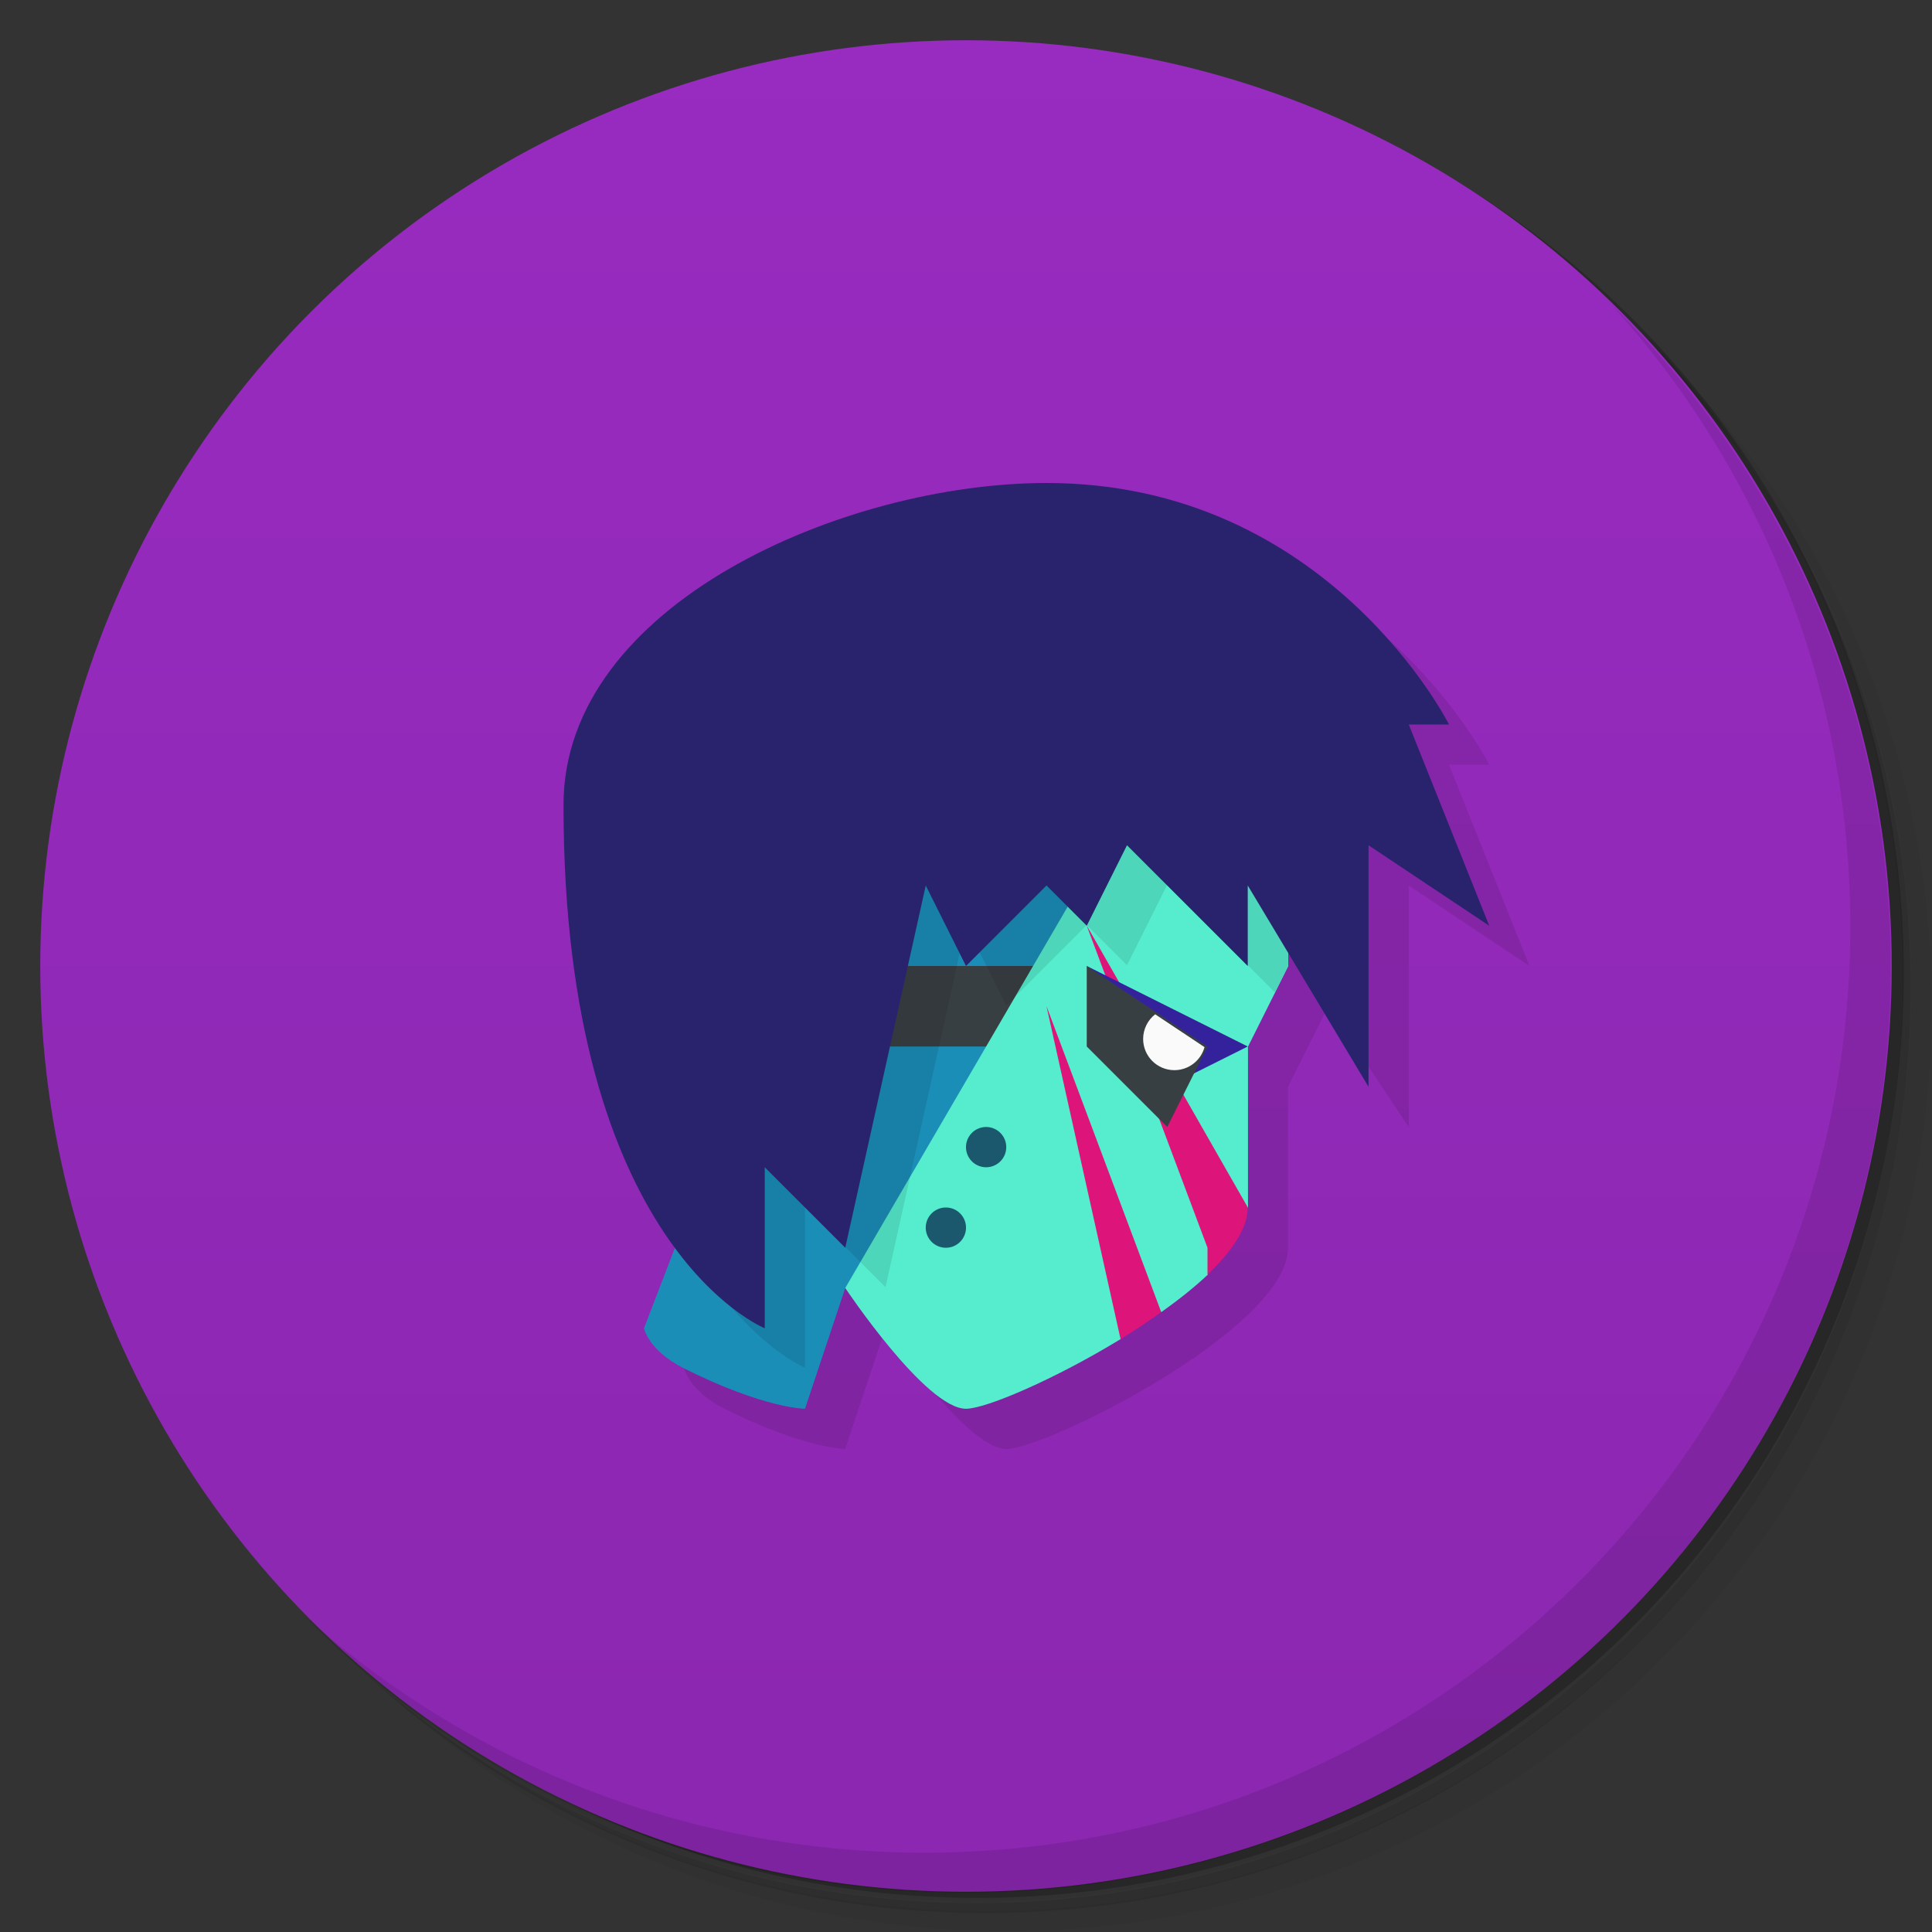 <svg version="1.1" viewBox="0 0 48 48" xmlns="http://www.w3.org/2000/svg">
 <rect x="0" y="0" width="48" height="48" fill="#333333" stroke="none"/>
 <defs>
  <linearGradient id="bg" x2="0" y1="1" y2="47" gradientUnits="userSpaceOnUse">
   <stop style="stop-color:#982bc0" offset="0"/>
   <stop style="stop-color:#8b27b0" offset="1"/>
  </linearGradient>
 </defs>
 <path d="m36.3 5c5.86 4.06 9.69 10.8 9.69 18.5 0 12.4-10.1 22.5-22.5 22.5-7.67 0-14.4-3.83-18.5-9.69 1.04 1.82 2.31 3.5 3.78 4.97 4.08 3.71 9.51 5.97 15.5 5.97 12.7 0 23-10.3 23-23 0-5.95-2.26-11.4-5.97-15.5-1.47-1.48-3.15-2.74-4.97-3.78zm4.97 3.78c3.85 4.11 6.22 9.64 6.22 15.7 0 12.7-10.3 23-23 23-6.08 0-11.6-2.36-15.7-6.22 4.16 4.14 9.88 6.72 16.2 6.72 12.7 0 23-10.3 23-23 0-6.34-2.58-12.1-6.72-16.2z" style="opacity:.05"/>
 <path d="m41.3 8.78c3.71 4.08 5.97 9.51 5.97 15.5 0 12.7-10.3 23-23 23-5.95 0-11.4-2.26-15.5-5.97 4.11 3.85 9.64 6.22 15.7 6.22 12.7 0 23-10.3 23-23 0-6.08-2.36-11.6-6.22-15.7z" style="opacity:.1"/>
 <path d="m31.2 2.38c8.62 3.15 14.8 11.4 14.8 21.1 0 12.4-10.1 22.5-22.5 22.5-9.71 0-18-6.14-21.1-14.8a23 23 0 0 0 44.9-7 23 23 0 0 0-16-21.9z" style="opacity:.2"/>
 <circle cx="24" cy="24" r="23" style="fill:url(#bg)"/>
 <path d="m40 7.53c3.71 4.08 5.97 9.51 5.97 15.5 0 12.7-10.3 23-23 23-5.95 0-11.4-2.26-15.5-5.97 4.18 4.29 10 6.97 16.5 6.97 12.7 0 23-10.3 23-23 0-6.46-2.68-12.3-6.97-16.5z" style="opacity:.1"/>
 <path d="m27 13-10 21s0.106 0.553 1 1c2 1 3 1 3 1l1-3s2 3 3 3 7-3 7-5v-4l1-2 2 3v-6l3 2-2-5h1s-3-6-10-6z" style="opacity:.1"/>
 <path d="m20 35s-1 0-3-1c-0.894-0.447-1-1-1-1l5-13h10l-10 12z" style="fill:#1b8eb8"/>
 <rect x="20" y="24" width="6" height="2" style="fill:#383f42"/>
 <path d="m28 20-7 12s2 3 3 3c0.496 0 2.22-0.74 3.84-1.73l0.162-1.27 0.85 0.6c0.426-0.304 0.826-0.619 1.16-0.936h-0.006l0.5-1.66h0.5v-4l1-2v-2z" style="fill:#55edcd"/>
 <path d="m21 20-4.08 10.6c1.41 2.7 3.08 3.38 3.08 3.38v-4l2 2 2-9 1 2 2-2 1 1 1-2 2.67 2.67 0.334-0.666v-2l-2.5-1.25-8.5-0.75z" style="opacity:.1"/>
 <path d="m31 22 3 5v-6l3 2-2-5h1s-3-6-10-6c-5 0-12 3-12 8 0 11 5 13 5 13v-4l2 2 2-9 1 2 2-2 1 1 1-2 3 3z" style="fill:#28236c"/>
 <path d="m27 23 3 8v0.664c6.68e-4 7.03e-4 0.001 0.001 0.002 0.002 0.602-0.576 0.998-1.15 0.998-1.67l-4-7zm-1 2 1.84 8.27c0.348-0.213 0.687-0.44 1.01-0.672l-2.85-7.6z" style="fill:#dd157a"/>
 <path d="m29 27 2-1-4-2z" style="fill:#34229c"/>
 <path d="m27 24v2l2 2 1-2z" style="fill:#383f42"/>
 <path d="m24.5 28a0.5 0.5 0 0 0-0.5 0.5 0.5 0.5 0 0 0 0.5 0.5 0.5 0.5 0 0 0 0.5-0.5 0.5 0.5 0 0 0-0.5-0.5zm-1 2a0.5 0.5 0 0 0-0.5 0.5 0.5 0.5 0 0 0 0.5 0.5 0.5 0.5 0 0 0 0.5-0.5 0.5 0.5 0 0 0-0.5-0.5z" style="fill:#1b586e"/>
 <path d="m28.7 25.2c-0.189 0.147-0.299 0.374-0.299 0.613 6.38e-4 0.428 0.348 0.775 0.777 0.775 0.35-1e-3 0.656-0.235 0.748-0.572z" style="fill:#fafafa"/>
</svg>
